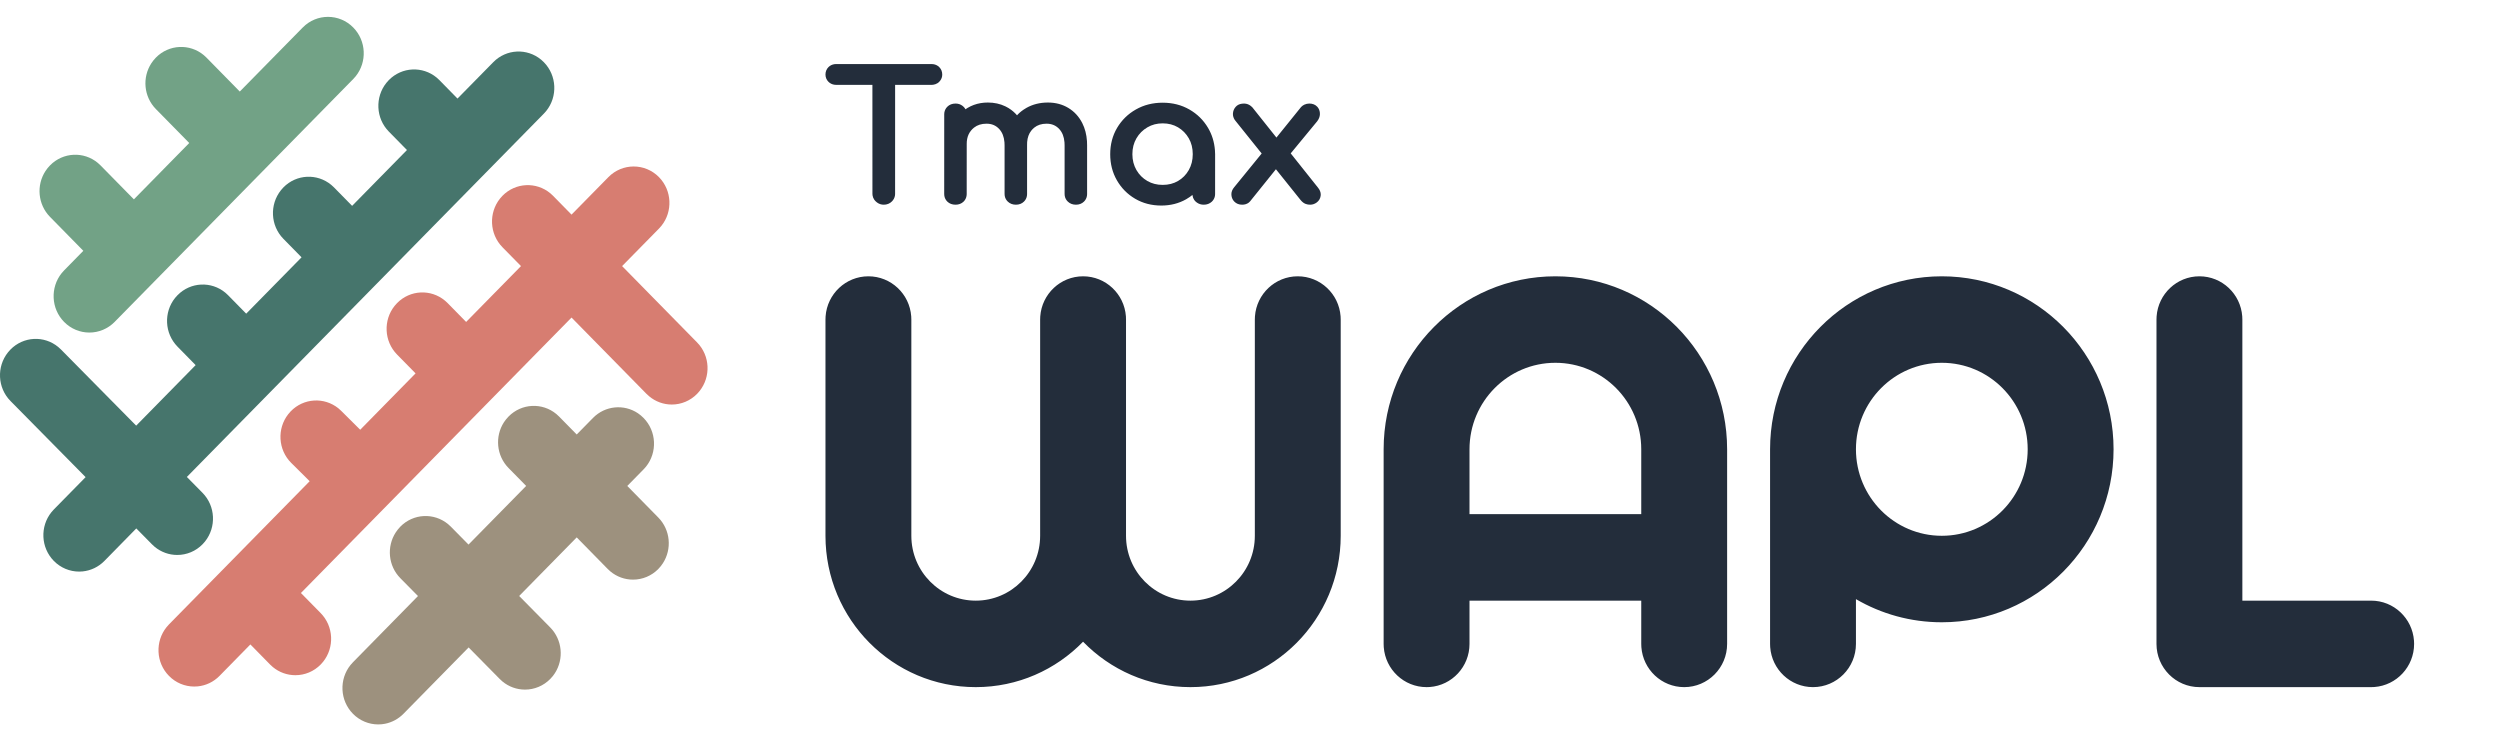 <?xml version="1.0" encoding="UTF-8"?>
<svg width="134.9px" height="40px" viewBox="0 0 106 30" version="1.1" xmlns="http://www.w3.org/2000/svg" xmlns:xlink="http://www.w3.org/1999/xlink">
    <title>Logo/Wapl/basic</title>
    <g id="Logo/Wapl/basic" stroke="none" stroke-width="1" fill="none" fill-rule="evenodd">
        <g id="Group" transform="translate(35, 2)" fill="#232D3B">
            <path d="M20.025,9 C20.985,9 21.772,9.748 21.841,10.697 L21.846,10.834 L21.846,20.002 C21.846,23.546 18.993,26.419 15.474,26.419 C13.691,26.419 12.079,25.682 10.922,24.493 C9.767,25.682 8.155,26.419 6.372,26.419 C2.853,26.419 -2.06057393e-13,23.546 -2.06057393e-13,20.002 L-2.06057393e-13,10.834 L0.005,10.697 C0.074,9.748 0.861,9 1.82,9 C2.78,9 3.567,9.748 3.636,10.697 L3.641,10.834 L3.641,20.002 C3.641,21.521 4.864,22.752 6.372,22.752 C7.88,22.752 9.102,21.521 9.102,20.002 L9.102,10.834 L9.107,10.697 C9.177,9.748 9.963,9 10.923,9 C11.883,9 12.669,9.748 12.739,10.697 L12.743,10.834 L12.743,20.002 C12.743,21.521 13.966,22.752 15.474,22.752 C16.982,22.752 18.205,21.521 18.205,20.002 L18.205,10.834 L18.21,10.697 C18.279,9.748 19.066,9 20.025,9 Z M30.948,9 C34.97,9 38.23,12.284 38.23,16.334 L38.23,24.586 C38.23,25.598 37.415,26.419 36.41,26.419 C35.45,26.419 34.664,25.671 34.594,24.723 L34.589,24.586 L34.589,22.752 L27.307,22.752 L27.307,24.586 C27.307,25.552 26.565,26.344 25.623,26.414 L25.487,26.419 C24.527,26.419 23.741,25.671 23.671,24.723 L23.666,24.586 L23.666,16.334 C23.666,12.284 26.927,9 30.948,9 Z M47.333,9 C51.355,9 54.615,12.284 54.615,16.334 C54.615,20.385 51.355,23.669 47.333,23.669 C46.007,23.669 44.763,23.312 43.692,22.688 L43.692,24.586 C43.692,25.598 42.877,26.419 41.871,26.419 C40.912,26.419 40.125,25.671 40.056,24.723 L40.051,24.586 L40.051,16.334 C40.051,12.284 43.311,9 47.333,9 Z M58.256,9 C59.216,9 60.002,9.748 60.071,10.697 L60.076,10.834 L60.076,22.752 L65.538,22.752 C66.498,22.752 67.284,23.5 67.353,24.449 L67.358,24.586 C67.358,25.552 66.616,26.344 65.674,26.414 L65.538,26.419 L58.256,26.419 C57.251,26.419 56.435,25.598 56.435,24.586 L56.435,10.834 L56.44,10.697 C56.51,9.748 57.296,9 58.256,9 Z M47.333,12.667 C45.322,12.667 43.692,14.309 43.692,16.334 C43.692,18.36 45.322,20.002 47.333,20.002 C49.344,20.002 50.974,18.36 50.974,16.334 C50.974,14.309 49.344,12.667 47.333,12.667 Z M30.948,12.667 C28.938,12.667 27.307,14.309 27.307,16.334 L27.307,19.085 L34.589,19.085 L34.589,16.334 C34.589,14.309 32.959,12.667 30.948,12.667 Z" id="Shape-Copy-5"></path>
            <path d="M14.297,1.639 C14.716,1.639 15.095,1.735 15.43,1.927 C15.763,2.118 16.028,2.379 16.222,2.708 C16.388,2.989 16.485,3.303 16.513,3.648 L16.521,3.823 L16.52,5.52 L16.513,5.595 C16.496,5.688 16.451,5.77 16.382,5.835 C16.29,5.921 16.172,5.964 16.04,5.964 C15.933,5.964 15.837,5.936 15.748,5.874 L15.684,5.821 L15.636,5.764 C15.597,5.708 15.573,5.644 15.563,5.575 L15.562,5.548 L15.44,5.64 L15.291,5.734 C14.98,5.911 14.628,6 14.238,6 C13.828,6 13.457,5.904 13.129,5.711 C12.803,5.52 12.545,5.258 12.356,4.929 C12.167,4.6 12.073,4.231 12.073,3.823 C12.073,3.41 12.17,3.037 12.364,2.708 C12.559,2.379 12.825,2.117 13.161,1.927 C13.498,1.735 13.878,1.639 14.297,1.639 Z M0.459,0 L4.492,0 L4.582,0.007 C4.675,0.023 4.757,0.064 4.822,0.128 C4.908,0.213 4.951,0.322 4.951,0.445 C4.951,0.541 4.923,0.628 4.861,0.709 L4.808,0.768 L4.752,0.811 C4.695,0.847 4.631,0.87 4.562,0.879 L4.492,0.883 L2.953,0.883 L2.952,5.514 L2.945,5.586 C2.928,5.675 2.886,5.755 2.82,5.822 C2.729,5.916 2.608,5.964 2.472,5.964 C2.367,5.964 2.27,5.933 2.183,5.868 L2.119,5.812 L2.071,5.755 C2.031,5.698 2.006,5.634 1.996,5.567 L1.991,5.498 L1.99,0.883 L0.443,0.882 L0.369,0.876 C0.276,0.86 0.194,0.819 0.129,0.755 C0.044,0.671 0,0.565 0,0.445 C0,0.322 0.043,0.213 0.129,0.128 C0.198,0.06 0.285,0.019 0.383,0.005 L0.459,0 Z M20.517,1.675 C20.655,1.675 20.774,1.722 20.858,1.817 C20.918,1.886 20.953,1.967 20.962,2.063 L20.964,2.138 L20.955,2.204 C20.944,2.256 20.925,2.307 20.896,2.356 L20.847,2.429 L19.726,3.788 L20.883,5.241 L20.932,5.31 C20.986,5.399 21.01,5.493 20.996,5.588 C20.98,5.702 20.924,5.798 20.832,5.867 C20.748,5.93 20.653,5.964 20.553,5.964 C20.487,5.964 20.425,5.955 20.363,5.932 L20.301,5.903 L20.251,5.87 L20.196,5.822 L20.142,5.762 L19.099,4.46 L18.006,5.819 L17.951,5.873 C17.872,5.935 17.775,5.964 17.666,5.964 C17.535,5.964 17.42,5.92 17.335,5.832 C17.273,5.768 17.233,5.691 17.217,5.596 L17.211,5.521 L17.216,5.453 C17.226,5.397 17.247,5.344 17.277,5.295 L17.328,5.225 L18.495,3.793 L17.389,2.414 L17.345,2.355 C17.297,2.277 17.273,2.193 17.276,2.106 C17.28,1.998 17.319,1.9 17.391,1.817 C17.457,1.741 17.547,1.695 17.66,1.681 L17.75,1.675 L17.829,1.683 C17.902,1.697 17.969,1.726 18.034,1.777 L18.099,1.835 L19.121,3.118 L20.166,1.822 C20.207,1.779 20.253,1.746 20.304,1.722 C20.371,1.691 20.443,1.675 20.517,1.675 Z M9.431,1.632 C9.754,1.632 10.045,1.708 10.298,1.861 C10.551,2.014 10.748,2.229 10.888,2.503 C11.002,2.728 11.069,2.984 11.088,3.269 L11.093,3.444 L11.093,5.519 L11.086,5.593 C11.07,5.685 11.028,5.767 10.961,5.832 C10.872,5.92 10.754,5.964 10.62,5.964 C10.487,5.964 10.369,5.921 10.278,5.835 C10.204,5.766 10.159,5.679 10.144,5.581 L10.139,5.505 L10.139,3.451 L10.134,3.317 C10.115,3.082 10.042,2.899 9.917,2.761 C9.775,2.605 9.598,2.529 9.373,2.529 C9.161,2.529 8.988,2.586 8.85,2.698 L8.784,2.758 L8.723,2.828 C8.624,2.955 8.566,3.113 8.551,3.308 L8.548,3.429 L8.548,5.519 L8.541,5.593 C8.525,5.685 8.483,5.767 8.416,5.832 C8.327,5.92 8.209,5.964 8.075,5.964 C7.942,5.964 7.824,5.921 7.733,5.835 C7.659,5.766 7.614,5.679 7.599,5.581 L7.594,5.505 L7.594,3.451 L7.589,3.317 C7.57,3.082 7.497,2.899 7.372,2.761 C7.23,2.605 7.053,2.529 6.828,2.529 C6.614,2.529 6.44,2.585 6.3,2.695 L6.232,2.754 L6.171,2.822 C6.088,2.923 6.034,3.041 6.008,3.176 L5.993,3.28 L5.989,3.386 L5.988,5.519 L5.981,5.593 C5.965,5.685 5.923,5.767 5.857,5.832 C5.767,5.92 5.649,5.964 5.515,5.964 C5.377,5.964 5.256,5.921 5.166,5.832 C5.096,5.763 5.053,5.677 5.039,5.58 L5.034,5.505 L5.035,2.127 L5.041,2.053 C5.057,1.961 5.098,1.88 5.163,1.813 C5.253,1.721 5.375,1.675 5.515,1.675 C5.624,1.675 5.722,1.705 5.809,1.771 L5.872,1.827 L5.917,1.885 L5.935,1.919 L6.023,1.861 C6.194,1.759 6.379,1.691 6.578,1.657 L6.729,1.638 L6.886,1.632 C7.155,1.632 7.402,1.685 7.628,1.794 L7.761,1.866 L7.875,1.943 L7.966,2.016 L8.051,2.096 L8.122,2.174 L8.16,2.132 C8.207,2.084 8.257,2.04 8.31,1.999 L8.392,1.939 L8.522,1.858 C8.791,1.707 9.095,1.632 9.431,1.632 Z M14.297,2.515 C14.056,2.515 13.841,2.571 13.649,2.684 C13.454,2.798 13.3,2.952 13.185,3.149 C13.071,3.344 13.013,3.568 13.013,3.823 C13.013,4.073 13.071,4.296 13.185,4.495 C13.3,4.693 13.454,4.846 13.647,4.958 C13.84,5.069 14.055,5.124 14.297,5.124 C14.543,5.124 14.759,5.069 14.949,4.958 C15.14,4.847 15.291,4.694 15.404,4.496 C15.517,4.297 15.573,4.074 15.573,3.823 C15.573,3.567 15.517,3.343 15.404,3.147 C15.291,2.951 15.14,2.797 14.948,2.683 C14.758,2.571 14.543,2.515 14.297,2.515 Z" id="Tmax-Copy-5"></path>
        </g>
        <g id="Group" fill-rule="nonzero">
            <g id="Combined-Shape-Copy-path">
                <path d="M23.59,16.84 L23.705,16.946 L24.453,17.707 L25.143,17.005 C25.661,16.478 26.46,16.412 27.049,16.807 L27.171,16.899 L27.286,17.005 C27.842,17.57 27.876,18.464 27.391,19.07 L27.286,19.187 L26.597,19.889 L27.912,21.228 C28.43,21.755 28.495,22.569 28.106,23.167 L28.016,23.292 L27.912,23.41 C27.624,23.703 27.239,23.861 26.84,23.861 C26.491,23.861 26.152,23.74 25.88,23.513 L25.768,23.41 L24.453,22.07 L22.013,24.554 L23.329,25.888 C23.848,26.415 23.914,27.228 23.527,27.828 L23.437,27.953 L23.333,28.07 C23.045,28.365 22.659,28.524 22.259,28.524 C21.911,28.524 21.573,28.403 21.301,28.177 L21.189,28.074 L19.87,26.736 L17.108,29.548 C16.892,29.768 16.621,29.912 16.331,29.971 L16.185,29.993 L16.036,30 C15.636,30 15.252,29.841 14.964,29.548 C14.409,28.983 14.374,28.089 14.86,27.483 L14.964,27.366 L17.722,24.557 L16.975,23.8 C16.456,23.274 16.39,22.46 16.778,21.861 L16.868,21.736 L16.971,21.618 C17.525,21.052 18.404,21.015 19,21.509 L19.115,21.614 L19.865,22.375 L22.309,19.888 L21.562,19.128 C21.044,18.601 20.979,17.787 21.367,17.188 L21.458,17.063 L21.562,16.946 C22.117,16.381 22.995,16.346 23.59,16.84 Z" fill="#9D917E"></path>
                <path d="M27.94,6.795 C28.495,7.36 28.53,8.254 28.044,8.86 L27.94,8.977 L26.377,10.567 L29.556,13.803 C30.111,14.367 30.146,15.261 29.66,15.867 L29.556,15.985 C29.268,16.278 28.883,16.437 28.484,16.437 C28.135,16.437 27.797,16.315 27.525,16.088 L27.412,15.985 L24.233,12.749 L12.759,24.428 L13.596,25.279 C14.151,25.844 14.186,26.738 13.7,27.344 L13.596,27.461 C13.308,27.755 12.924,27.913 12.524,27.913 C12.175,27.913 11.837,27.792 11.565,27.565 L11.452,27.461 L10.616,26.609 L9.308,27.942 C9.056,28.199 8.73,28.353 8.385,28.387 L8.236,28.394 C7.837,28.394 7.452,28.236 7.164,27.942 C6.609,27.378 6.574,26.484 7.06,25.878 L7.164,25.76 L13.13,19.688 L12.348,18.912 C11.787,18.354 11.741,17.46 12.22,16.848 L12.322,16.73 C12.871,16.158 13.748,16.112 14.35,16.599 L14.466,16.704 L15.273,17.506 L17.62,15.116 L16.836,14.318 C16.281,13.753 16.246,12.859 16.732,12.253 L16.836,12.136 C17.391,11.571 18.269,11.535 18.864,12.03 L18.98,12.136 L19.764,12.935 L22.09,10.567 L21.305,9.768 C20.75,9.203 20.716,8.309 21.201,7.703 L21.305,7.586 C21.86,7.021 22.738,6.986 23.334,7.48 L23.449,7.586 L24.233,8.385 L25.796,6.795 C26.388,6.193 27.348,6.193 27.94,6.795 Z" fill="#D77D71"></path>
                <path d="M22.944,1.815 L23.059,1.921 C23.614,2.486 23.649,3.38 23.163,3.986 L23.059,4.103 L7.923,19.508 L8.584,20.178 C9.141,20.741 9.178,21.635 8.694,22.242 L8.59,22.36 C8.302,22.655 7.916,22.815 7.515,22.815 C7.167,22.815 6.83,22.694 6.558,22.469 L6.446,22.366 L5.779,21.69 L4.427,23.068 C4.175,23.325 3.849,23.478 3.504,23.513 L3.355,23.52 C2.956,23.52 2.571,23.361 2.283,23.068 C1.728,22.503 1.693,21.609 2.179,21.003 L2.283,20.886 L3.63,19.515 L0.447,16.29 C-0.11,15.727 -0.147,14.833 0.337,14.226 L0.441,14.108 C0.995,13.542 1.873,13.504 2.469,13.997 L2.585,14.103 L5.774,17.332 L8.295,14.766 L7.527,13.983 C6.972,13.418 6.937,12.524 7.422,11.918 L7.527,11.801 C8.081,11.236 8.96,11.201 9.555,11.695 L9.67,11.801 L10.439,12.584 L12.786,10.195 L12.017,9.412 C11.462,8.848 11.427,7.954 11.913,7.348 L12.017,7.23 C12.572,6.666 13.45,6.63 14.045,7.124 L14.161,7.23 L14.93,8.013 L17.255,5.646 L16.486,4.863 C15.931,4.298 15.897,3.404 16.382,2.798 L16.486,2.681 C17.041,2.116 17.919,2.081 18.515,2.575 L18.63,2.681 L19.398,3.464 L20.915,1.921 C21.47,1.356 22.348,1.321 22.944,1.815 Z" fill="#46756C"></path>
                <path d="M14.979,0.452 C15.534,1.017 15.568,1.911 15.083,2.517 L14.979,2.634 L4.861,12.933 C4.573,13.226 4.188,13.385 3.789,13.385 C3.39,13.385 3.005,13.226 2.717,12.933 C2.162,12.368 2.128,11.474 2.613,10.868 L2.717,10.751 L3.533,9.919 L2.12,8.48 C1.602,7.952 1.537,7.138 1.926,6.54 L2.016,6.415 L2.12,6.298 C2.675,5.733 3.553,5.697 4.148,6.192 L4.263,6.298 L5.677,7.737 L8.024,5.348 L6.61,3.909 C6.092,3.382 6.027,2.568 6.416,1.969 L6.506,1.844 L6.61,1.727 C7.165,1.162 8.043,1.127 8.639,1.621 L8.754,1.727 L10.167,3.166 L12.835,0.452 C13.427,-0.151 14.387,-0.151 14.979,0.452 Z" fill="#72A286"></path>
            </g>
        </g>
    </g>
</svg>